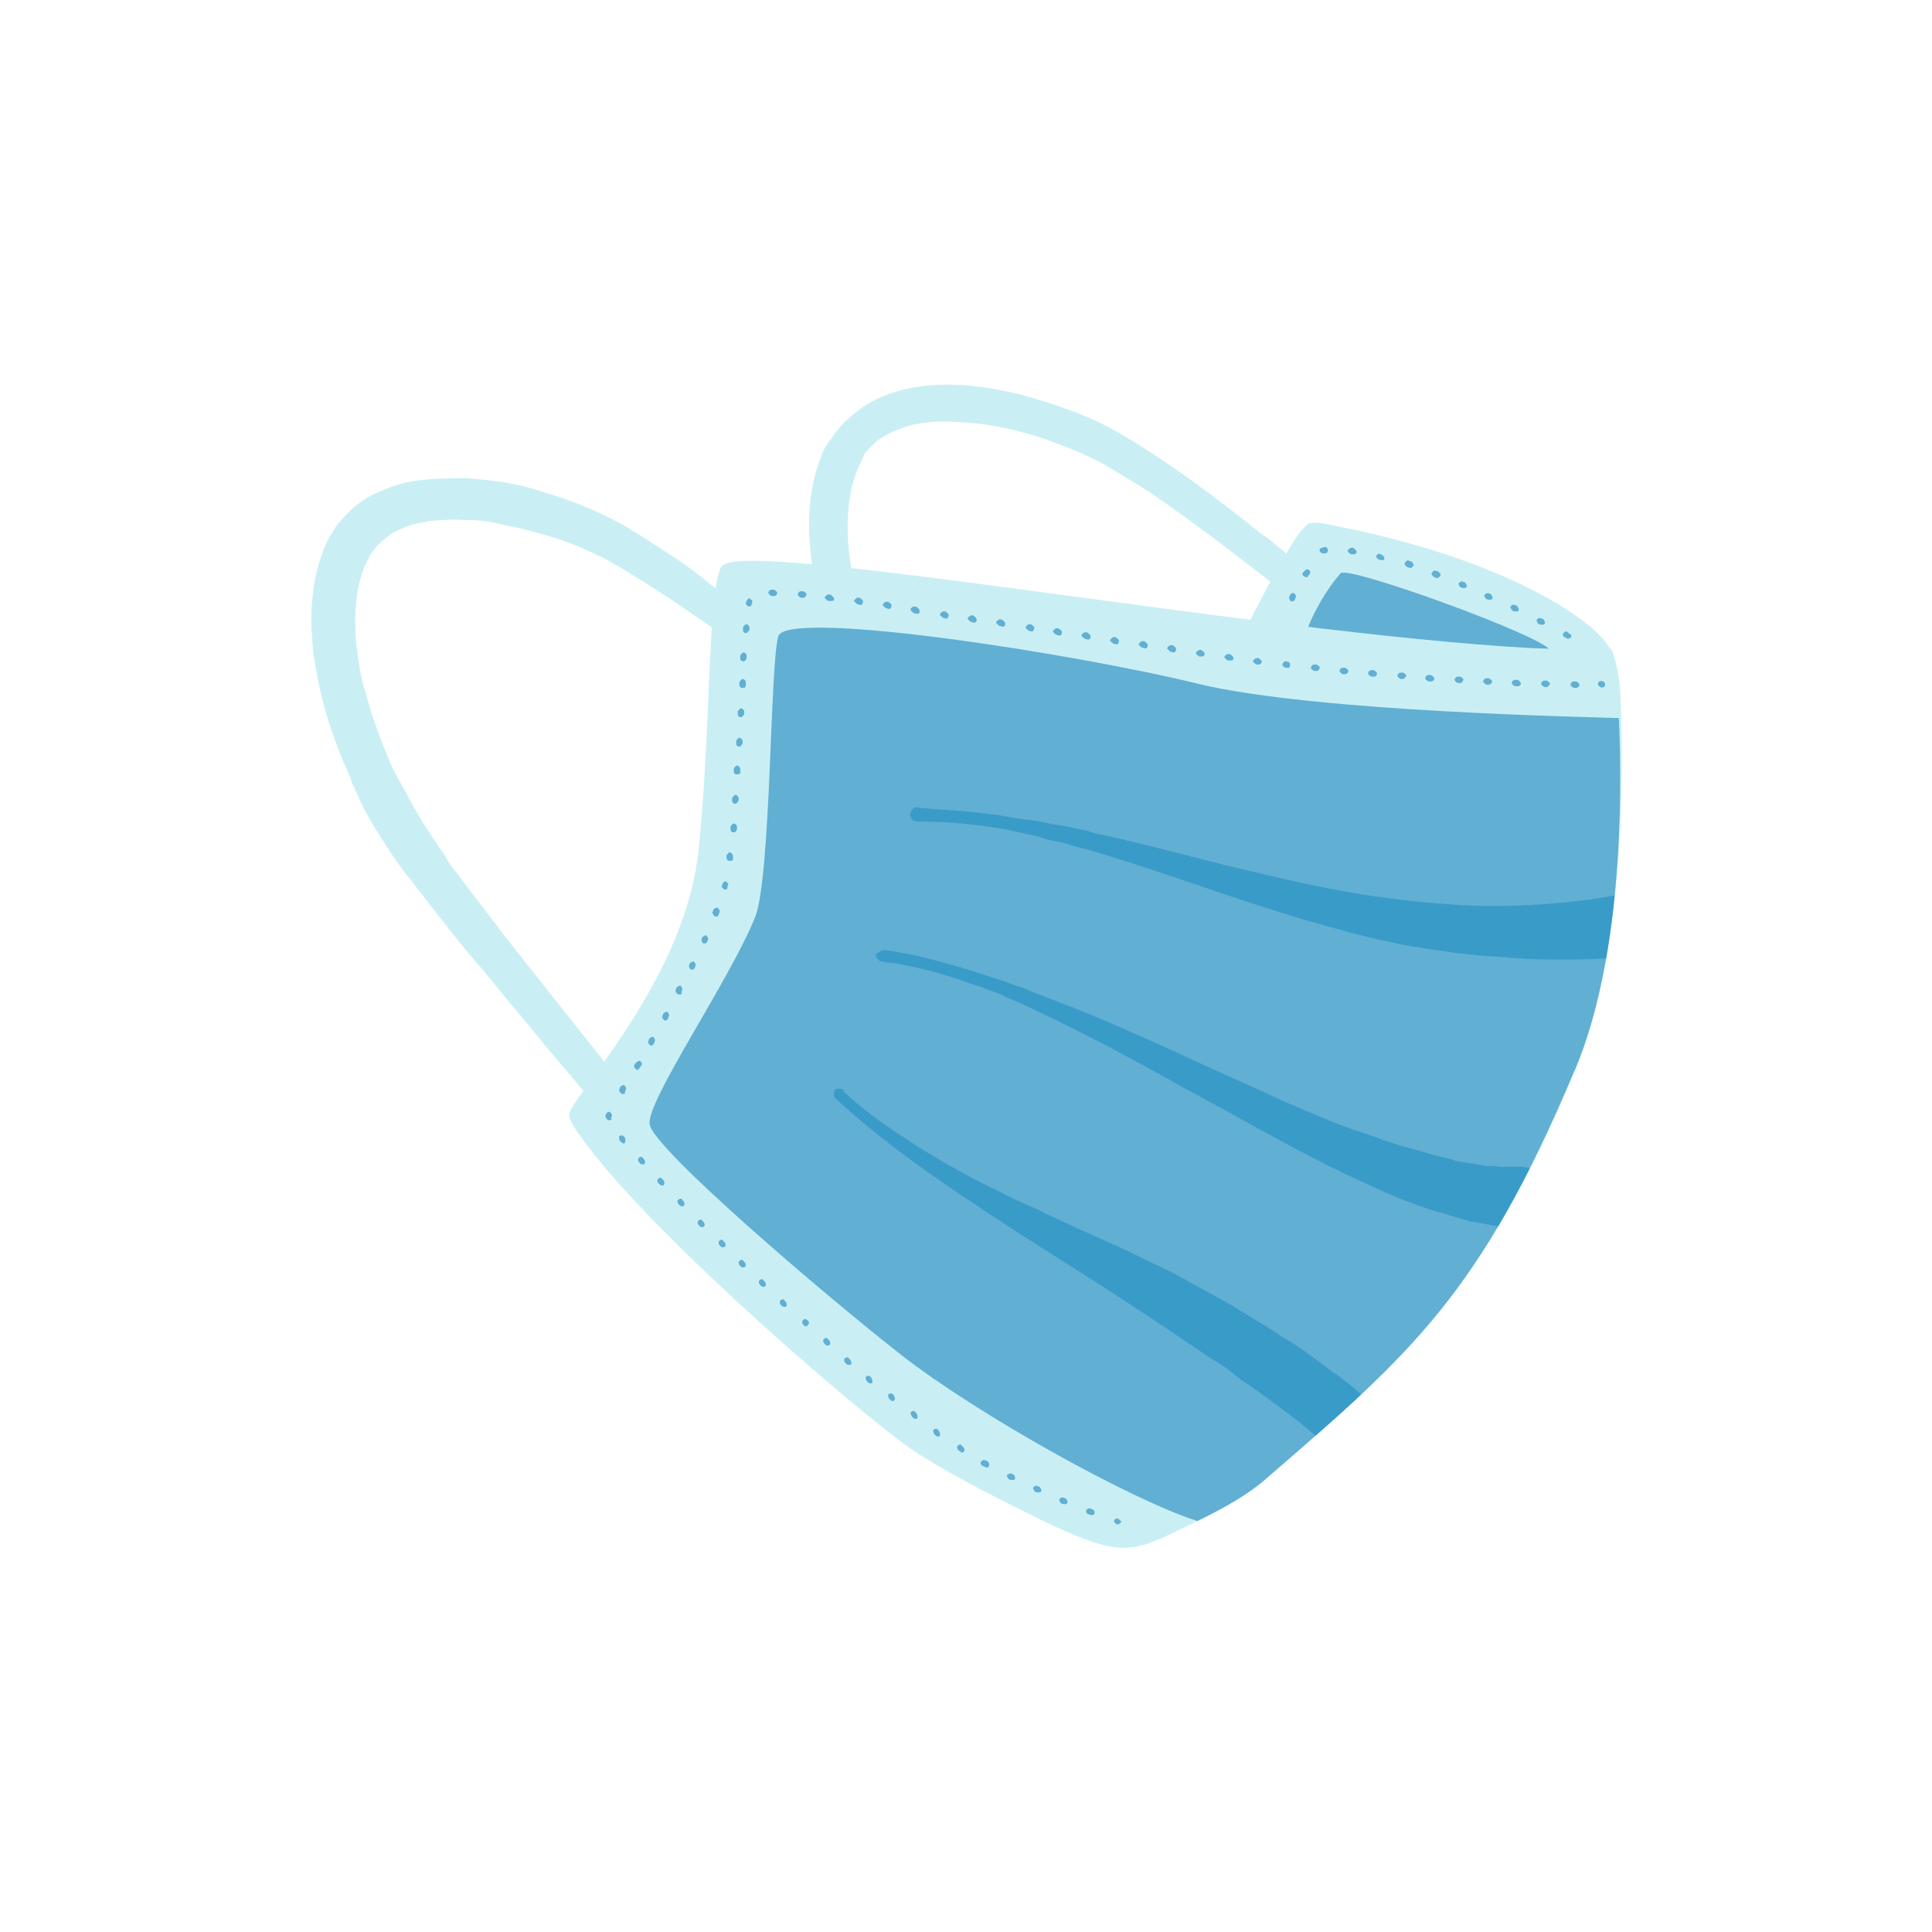 <?xml version="1.0" encoding="UTF-8"?>
<svg id="Layer_1" data-name="Layer 1" xmlns="http://www.w3.org/2000/svg" xmlns:xlink="http://www.w3.org/1999/xlink" viewBox="0 0 48 48">
  <defs>
    <style>
      .cls-1 {
        fill: none;
      }

      .cls-2 {
        clip-path: url(#clippath);
      }

      .cls-3 {
        fill: #c9eff4;
      }

      .cls-4 {
        fill: #61afd3;
      }

      .cls-5 {
        fill: #399bc8;
      }

      .cls-6 {
        clip-path: url(#clippath-1);
      }

      .cls-7 {
        clip-path: url(#clippath-2);
      }
    </style>
    <clipPath id="clippath">
      <path class="cls-1" d="m39.12,26.59c-2.35,5.6-4.12,7.08-7.68,10.16-.46.4-1.02.77-1.69,1.04-1.64-.52-5.45-2.64-7.35-4.12-1.94-1.52-6.2-5.16-6.26-5.74-.08-.58,1.98-3.56,2.62-5.14.4-1,.37-6.37.58-6.99.25-.67,7.39.44,10.43,1.19,2.93.71,10.05.83,10.45.85.1,2.21.04,6.08-1.1,8.76Z"/>
    </clipPath>
    <clipPath id="clippath-1">
      <path class="cls-1" d="m39.12,26.59c-2.35,5.6-4.12,7.08-7.68,10.16-.46.4-1.02.77-1.69,1.04-1.64-.52-5.45-2.64-7.35-4.12-1.94-1.52-6.2-5.16-6.26-5.74-.08-.58,1.98-3.56,2.62-5.14.4-1,.37-6.37.58-6.99.25-.67,7.39.44,10.43,1.19,2.93.71,10.05.83,10.45.85.1,2.21.04,6.08-1.1,8.76Z"/>
    </clipPath>
    <clipPath id="clippath-2">
      <path class="cls-1" d="m39.12,26.59c-2.35,5.6-4.12,7.08-7.68,10.16-.46.4-1.02.77-1.69,1.04-1.64-.52-5.45-2.64-7.35-4.12-1.94-1.52-6.2-5.16-6.26-5.74-.08-.58,1.98-3.56,2.62-5.14.4-1,.37-6.37.58-6.99.25-.67,7.39.44,10.43,1.19,2.93.71,10.05.83,10.45.85.1,2.21.04,6.08-1.1,8.76Z"/>
    </clipPath>
  </defs>
  <path class="cls-3" d="m19.6,15.95h0c.5-.54-.6.79-.5.65h-.02l-.04-.04-.08-.08-.19-.12-.35-.25c-.25-.19-.48-.35-.73-.52s-.48-.33-.73-.5-.48-.33-.73-.48c-.25-.17-.5-.31-.73-.46-.25-.15-.5-.29-.75-.4-.5-.25-1.04-.42-1.58-.56-.27-.08-.56-.12-.83-.19s-.56-.08-.83-.08c-.27-.02-.54,0-.79.02-.25.04-.5.08-.73.19-.23.08-.4.23-.56.37-.08.08-.15.17-.21.25-.02.02-.04.06-.04.08-.02.02-.02.06-.04.08l-.04.08-.02.04s-.02.04-.02.04c-.19.46-.25,1-.23,1.54,0,.27.04.56.08.83.04.27.1.56.19.83.15.56.35,1.08.56,1.6.1.25.25.52.4.77.12.25.27.5.42.75s.31.48.48.73c.04.06.08.1.12.19l.12.19c.08.1.19.25.27.35.35.48.73.94,1.08,1.42l1.1,1.39,2.23,2.81-.62.52c-.4-.46-.77-.89-1.17-1.37-.4-.46-.77-.92-1.14-1.37-.4-.46-.75-.92-1.14-1.37-.4-.46-.75-.92-1.12-1.39-.08-.1-.19-.25-.27-.35l-.15-.19c-.04-.06-.08-.12-.15-.19-.19-.25-.37-.5-.54-.77-.17-.25-.33-.54-.48-.79-.04-.08-.08-.12-.1-.21-.04-.08-.08-.12-.1-.21l-.1-.21c-.04-.08-.08-.15-.08-.21-.25-.56-.48-1.14-.65-1.75-.08-.29-.15-.6-.21-.92-.02-.08-.02-.17-.04-.25l-.04-.25-.02-.25c0-.08,0-.17-.02-.25-.02-.33,0-.67.04-1s.12-.67.25-1c0-.02.02-.04.02-.06l.02-.06.06-.12s.04-.08.06-.12c.02-.04.06-.08.08-.12.08-.17.23-.31.35-.44.25-.27.58-.48.92-.6.33-.15.69-.23,1.02-.25.33-.04.67-.04,1-.04.33.02.65.06.96.1.31.06.62.12.92.23.6.17,1.21.4,1.77.69.15.08.29.15.42.23s.27.17.4.25c.25.17.52.33.77.5s.5.35.73.54.48.37.73.56.56.29.77.5c.1.08.25.21.35.29l.17.15.08.08v-.04h0c.12-.12-.98,1.21-.5.65l-.02-.02.52-.62Z"/>
  <path class="cls-3" d="m32.17,13.95h0c-1,1.21-.25.35-.5.6h-.02l-.04-.04-.08-.08-.19-.15-.35-.27c-.25-.19-.48-.37-.73-.56-.25-.19-.48-.35-.73-.54-.25-.17-.48-.35-.73-.52s-.5-.33-.75-.48c-.25-.15-.5-.31-.75-.44s-.52-.25-.77-.35c-.27-.1-.54-.21-.81-.29-.56-.17-1.12-.29-1.69-.33-.27-.02-.56-.04-.83-.02-.27.02-.54.06-.77.15-.25.08-.46.19-.65.33-.08.08-.17.17-.25.25-.04.06-.08.08-.08.15-.02.02-.04.06-.04.08l-.02.04s-.02.04-.02.04c-.23.46-.31,1.02-.31,1.56s.08,1.12.23,1.69.33,1.1.56,1.64c.25.54.5,1.04.81,1.56.15.25.31.5.48.73.04.06.08.1.12.19.04.06.08.1.12.19.08.12.19.25.27.37.73.96,1.48,1.89,2.23,2.85.75.94,1.52,1.89,2.27,2.83l-.52.42c-.79-.92-1.56-1.85-2.35-2.79-.4-.46-.77-.94-1.17-1.39-.4-.48-.75-.94-1.14-1.42-.08-.1-.19-.25-.27-.37-.06-.06-.08-.1-.15-.19-.06-.06-.08-.12-.15-.19-.19-.25-.35-.52-.52-.77-.33-.54-.62-1.08-.89-1.66-.25-.56-.48-1.17-.62-1.77-.17-.6-.25-1.25-.27-1.89,0-.33.02-.67.08-1s.17-.67.31-.98c.02-.02.02-.04.04-.06l.04-.06s.04-.08.08-.1c.06-.08.08-.15.17-.23.1-.15.25-.27.4-.4.29-.25.6-.4.94-.52.33-.1.67-.17,1-.19.33-.02.67-.02.98.02.65.06,1.27.21,1.85.4.6.19,1.21.42,1.75.73s1.06.65,1.56,1,1,.73,1.48,1.1c.25.19.48.4.73.56.1.08.25.21.35.29l.17.15.08.08.06.06h0c-.21.27.52-.56-.48.6l-.02-.02.5-.58Z"/>
  <path class="cls-3" d="m40.01,16.14c-.31-.67-2.52-2.23-6.85-3.08-.19-.04-.46-.1-.62-.06-.06.02-.12.08-.23.21-1.35,1.75-6.91,14.44-6.91,14.44l14.61-11.51Z"/>
  <path class="cls-4" d="m32.27,16.24c.31-1.12.87-1.81,1.04-2,.19-.19,4.97,1.54,5.2,1.91.23.4-6.24.08-6.24.08Z"/>
  <path class="cls-3" d="m17.95,14.06c.54-.69,13.26,1.66,20.06,2.04.77.04,2.02.02,2.02.02,0,0,.19.4.23,1.14.08,2.06.1,6.39-1.12,9.32-2.35,5.6-4.12,7.08-7.68,10.16-.46.4-1,.69-1.69,1.04-.21.1-.56.27-.83.4-.89.4-1.29.44-3.04-.4-.81-.4-2.12-1.04-3.16-1.71s-6.39-5.22-8.2-7.68c-.21-.27-.4-.56-.4-.69s.23-.42.37-.62c1.06-1.46,2.54-3.52,2.83-5.83.33-2.93.23-6.72.6-7.2Z"/>
  <path class="cls-4" d="m39.12,26.59c-2.35,5.6-4.12,7.08-7.68,10.16-.46.4-1.02.71-1.69,1.04-1.64-.52-5.45-2.64-7.35-4.12-1.94-1.52-6.2-5.16-6.26-5.74-.08-.58,1.98-3.56,2.62-5.14.4-1,.37-6.37.58-6.99.25-.67,7.39.44,10.43,1.19,2.93.71,10.05.83,10.45.85.1,2.21.04,6.08-1.1,8.76Z"/>
  <g>
    <g class="cls-2">
      <path class="cls-5" d="m22.8,20.07l.27.02.27.02.56.04c.19.02.37.04.56.06.19.02.37.04.56.08.19.04.37.06.56.08l.27.04c.08.02.19.04.27.06.37.06.73.12,1.08.23,1.46.31,2.87.73,4.29,1.04,1.42.35,2.83.6,4.29.71l.54.04c.19,0,.35.02.54.02.35,0,.73,0,1.06-.02.73-.04,1.42-.1,2.12-.23h0c.42-.08.83.23.89.65.08.42-.23.83-.65.89h-.08c-.75.04-1.54.06-2.29.02-.4-.02-.75-.06-1.14-.08-.19-.02-.37-.04-.56-.06l-.56-.08c-.75-.1-1.5-.27-2.21-.46l-.54-.15-.54-.15-.54-.17-.54-.17c-1.42-.46-2.79-.96-4.18-1.37-.19-.06-.35-.08-.54-.15-.19-.06-.35-.08-.54-.12-.04-.02-.08-.02-.12-.04l-.12-.04-.27-.06c-.08-.02-.19-.04-.27-.06l-.27-.06c-.73-.12-1.44-.19-2.19-.19h0c-.08,0-.17-.08-.17-.17.02-.1.08-.19.19-.19h0Z"/>
    </g>
    <g class="cls-6">
      <path class="cls-5" d="m22.03,23.61c.71.1,1.39.29,2.08.5l.25.08c.08.02.17.06.25.08.17.06.33.1.5.17s.33.1.5.19l.5.19c1.33.5,2.62,1.1,3.91,1.69.65.29,1.29.58,1.91.87.65.27,1.29.56,1.94.77.17.06.33.1.48.17l.25.08c.08.02.17.06.25.08.33.08.65.19.98.27l.25.06.06.02.06.02.12.02.25.04.25.04.12.02h.12l.25.02h.5c.42.02.77.37.75.79-.02.42-.37.77-.79.75h-.08l-.29-.04-.15-.02c-.06,0-.08-.02-.15-.02-.19-.04-.4-.08-.56-.1l-.27-.08-.27-.08-.12-.04-.08-.02-.08-.02-.25-.08c-.35-.12-.71-.25-1.04-.4-.17-.08-.33-.15-.5-.23-.17-.08-.33-.15-.5-.23-.65-.31-1.29-.65-1.89-.98-.31-.17-.62-.33-.94-.52l-1-.54c-1.23-.69-2.48-1.37-3.73-1.96-.17-.08-.31-.15-.48-.23-.17-.08-.31-.12-.48-.21s-.33-.12-.48-.19c-.17-.06-.33-.1-.5-.17-.67-.23-1.35-.4-2.02-.48h0c-.08-.02-.15-.08-.15-.19.08-.04.17-.12.25-.1h0Z"/>
    </g>
    <g class="cls-7">
      <path class="cls-5" d="m20.93,27.09c.44.42.94.79,1.48,1.14.52.35,1.06.67,1.6.96.27.15.56.29.83.42.27.15.56.27.85.4.56.27,1.14.54,1.71.79s1.14.54,1.71.81c.15.08.27.15.42.23.15.08.27.15.42.23s.27.15.42.23.27.15.42.25c.15.08.27.17.42.25l.4.25c.12.08.27.19.4.25l.4.27.4.29c.12.08.25.21.4.29l.4.31.19.17s.04.08.02.17c-.02.06-.04.08-.08.17-.04.08-.08.15-.15.25-.08.1-.15.21-.25.27h.06c-.1.08-.17.12-.25.19-.06.04-.1.08-.17.08-.08.04-.15.04-.17.02l-.17-.15-.35-.29c-.1-.08-.25-.19-.35-.27l-.37-.27c-.12-.08-.25-.19-.37-.27-.12-.08-.25-.19-.37-.25l-.33-.27c-.12-.08-.25-.17-.4-.25-.25-.17-.52-.35-.77-.52s-.52-.35-.77-.52c-.52-.33-1.04-.69-1.58-1.02l-1.6-1.02c-.54-.35-1.06-.69-1.58-1.04-1.04-.71-2.08-1.46-3.02-2.33-.08-.06-.08-.17-.02-.25.06-.02.19-.02.23.04h0Z"/>
    </g>
  </g>
  <g>
    <path class="cls-4" d="m27.78,37.87s-.02,0,0,0h-.04s-.08-.06-.06-.08c0-.04.06-.08.08-.06h.02s.08.06.08.08c-.02.02-.04.06-.08.06Z"/>
    <path class="cls-4" d="m27.13,37.64h-.04s-.04-.02-.06-.02c-.04-.02-.06-.08-.04-.1.02-.04.08-.06.1-.04.02,0,.04.02.06.02.04.02.06.08.04.1,0,.04-.04.04-.06.04Zm-.67-.27h-.04l-.06-.02s-.06-.08-.04-.1c.02-.04.08-.06.1-.04l.06.02s.06.08.04.1c0,.02-.02.04-.06.04Zm-.65-.29h-.04l-.06-.02s-.06-.08-.04-.1c.02-.04.08-.06.1-.04l.06.02s.06.08.04.1c0,.02-.02.04-.06.04Zm-.65-.31h-.04l-.06-.02s-.06-.08-.04-.1.08-.06.1-.04l.06.02s.06.08.04.1c0,.02-.02.04-.06.04Zm-.65-.31s-.02,0-.04-.02c-.02,0-.04-.02-.06-.02-.04-.02-.06-.08-.04-.1.02-.04.08-.06.1-.04.02,0,.04.02.06.02.04.02.06.08.04.1.02.04-.02.06-.06.06Zm-.6-.37s-.04,0-.04-.02l-.06-.04s-.06-.08-.02-.1c.02-.04.08-.06.1-.02l.04.04s.06.08.02.1c0,.02-.02.04-.04.04Zm-.6-.4s-.04,0-.06-.02l-.04-.04s-.04-.08-.02-.1c.02-.04.08-.04.1-.02l.04.04s.04.08.02.1c.02.02,0,.04-.04.04Zm-.56-.44s-.04,0-.06-.02l-.04-.04s-.04-.08-.02-.1c.02-.04.08-.04.1-.02l.04.04s.04.08.02.1c.02.02,0,.04-.04.04Zm-.56-.44s-.04,0-.06-.02l-.04-.04s-.04-.08-.02-.1c.04-.04.08-.04.1-.02l.04.04s.04.08.02.1-.02.04-.04.04Zm-.56-.44s-.04,0-.06-.02l-.04-.04s-.04-.08-.02-.1c.04-.04.08-.04.1-.02l.04.04s.04.08.02.1c.02.02,0,.04-.04.04Zm-.54-.46s-.04,0-.06-.02l-.04-.04s-.04-.08,0-.1c.04-.04.08-.04.1,0l.04.04s.04.08.02.1c-.02.02-.04.02-.06.02Zm-.52-.48s-.04,0-.06-.02l-.04-.04s-.04-.08,0-.1c.04-.04.08-.04.1,0l.04.04s.04.08,0,.1c-.02.02-.04.02-.04.02Zm-.54-.48s-.04,0-.06-.02c0,0-.04-.04-.04-.08,0-.06.06-.08.08-.08s.06.04.06.04c.04.04.04.08,0,.1,0,.04-.02.04-.04.04Zm-.54-.48s-.04,0-.06-.02l-.04-.04s-.04-.08,0-.1c.04-.04.08-.04.1,0l.04.04s.04.08,0,.1c.02.02,0,.02-.04.02Zm-.52-.5s-.04,0-.06-.02l-.04-.04s-.04-.08,0-.1c.04-.04.08-.04.1,0l.04.04s.04.08,0,.1c.02.02-.02.02-.04.02Zm-.5-.48s-.04,0-.06-.02l-.04-.04s-.04-.08,0-.1c.04-.04.08-.04.1,0l.04.04s.04.08,0,.1c0,.02-.04.02-.04.02Zm-.5-.5s-.04,0-.06-.02l-.04-.04s-.04-.08,0-.1c.04-.04.08-.04.1,0l.04.04s.04.08,0,.1c-.02.02-.04.02-.04.02Zm-.52-.5s-.04,0-.06-.02l-.04-.04s-.04-.08,0-.1c.04-.04.08-.04.1,0l.04.04s.04.08,0,.1c0,0-.02.02-.04.02Zm-.5-.52s-.04,0-.06-.02l-.04-.04s-.04-.08,0-.1c.04-.04.08-.04.1,0l.04.04s.04.08,0,.1c0,.02-.02.02-.04.02Zm-.5-.52s-.04,0-.06-.02l-.04-.04s-.04-.08,0-.1c.04-.04.08-.04.1,0l.04.04s.04.08,0,.1c.02.02,0,.02-.04.02Zm-.48-.52s-.04,0-.06-.02l-.04-.04s-.04-.08,0-.1c.04-.04.08-.04.1,0l.04.04s.04.08,0,.1c0,.02-.02.02-.04.02Zm-.48-.52s-.04-.02-.06-.04l-.04-.04s-.02-.08,0-.1c.04-.04.08-.02.1,0l.04.04s.02.08,0,.1c0,.04-.02.04-.04.04Zm-.35-.58h-.04s-.06-.06-.06-.1c0-.02.02-.04.02-.06.02-.04.08-.06.1-.04s.06.08.04.1c0,.02-.02.04-.02.06.04.02,0,.04-.04.04Zm.33-.65s-.04,0-.04-.02c-.04-.02-.06-.08-.04-.1l.02-.06s.08-.06.1-.04.06.08.04.1l-.02.06c0,.06-.02.06-.06.06Zm.37-.6s-.04,0-.04-.02c-.04-.02-.06-.08-.04-.1l.04-.06s.08-.06.1-.04c.04.02.06.08.04.1l-.04.06s-.04.06-.06.06Zm.35-.6s-.04,0-.04-.02c-.04-.02-.06-.08-.04-.1l.02-.06s.08-.06.1-.04.06.08.04.1l-.02.06s-.04.06-.06.06Zm.35-.62s-.02,0-.04-.02c-.04-.02-.06-.08-.04-.1l.02-.06s.08-.06.1-.04.06.08.04.1l-.02.06s-.04.06-.06.06Zm.33-.65s-.02,0-.04-.02c-.04-.02-.06-.08-.04-.1l.02-.06s.08-.06.1-.04.06.08.04.1l-.02.06c.02.06-.02.06-.06.06Zm.33-.62h-.04s-.06-.08-.04-.1l.02-.06s.08-.06.1-.04.06.08.04.1l-.02.06s-.02.04-.06.04Zm.31-.65h-.04s-.06-.08-.04-.1l.02-.06s.08-.06.1-.04.06.08.04.1l-.02.06s-.02.04-.06.04Zm.29-.67h-.04s-.06-.06-.06-.1c0-.02.02-.04.02-.06.02-.04.06-.06.1-.06.04.02.06.06.06.1,0,.02-.02.04-.02.06-.02.06-.04.06-.06.06Zm.21-.67h0c-.06-.02-.08-.06-.08-.08s.02-.04.02-.06c.02-.04.06-.08.08-.06.04.02.08.06.06.08,0,.02-.02.04-.02.06.02.04-.02.06-.06.06Zm.12-.71h0c-.06,0-.08-.06-.08-.08v-.06s.06-.08.08-.08.08.06.08.08v.06c.02.06-.02.08-.08.08Zm.1-.71s-.02,0,0,0c-.06,0-.08-.04-.08-.08v-.06s.04-.08.08-.08.08.04.08.08v.06c-.02.06-.04.08-.08.08Zm.04-.71h0c-.06,0-.08-.04-.08-.08v-.06s.04-.08.08-.08.08.04.08.08v.06s-.04.08-.08.08Zm.04-.73h0c-.06,0-.08-.04-.08-.08v-.06s.04-.08.08-.08.08.04.08.08v.06c.02.06-.02.08-.08.08Zm.06-.69h0c-.06,0-.08-.04-.08-.08v-.06s.04-.08.08-.08.08.04.08.08v.06s-.04.08-.08.08Zm.04-.73h0c-.06,0-.08-.04-.08-.08v-.06s.04-.08.08-.08.08.04.08.08v.06s-.04.08-.08.08Zm.04-.73h0c-.06,0-.08-.04-.08-.08v-.06s.04-.08.08-.08.08.04.08.08v.06c0,.08-.04.08-.08.08Zm20.65,0s-.08-.04-.08-.08.04-.08.08-.08h.06s.08.04.08.08-.04.08-.08.08h-.06Zm-.67-.02h-.06s-.08-.04-.08-.08.04-.08.08-.08h.06s.08.04.08.08c-.02.04-.06.08-.08.08Zm-.73-.02h-.06s-.08-.04-.08-.08.04-.08.08-.08h.06s.08.04.08.08c.02.04-.02.08-.08.08Zm-.71-.04h-.06s-.08-.04-.08-.08.04-.08.08-.08h.06s.08.04.08.08c0,.04-.04.08-.08.08Zm-.71-.04h-.06s-.08-.04-.08-.08.04-.08.08-.08h.06s.08.04.08.08c-.02.04-.04.08-.08.08Zm-.73-.04h-.06s-.08-.04-.08-.08.04-.08.08-.08h.06s.08.04.08.08c.02.04-.02.08-.08.08Zm-.69-.06s-.02,0,0,0h-.06s-.08-.04-.08-.08.04-.08.08-.08h.06s.08.04.08.08c-.02.04-.06.08-.08.08Zm-.73-.06h-.06s-.08-.04-.08-.08.04-.08.08-.08h.06s.08.04.08.08c0,.06-.04.08-.08.08Zm-.71-.06h-.06s-.08-.04-.08-.08.04-.08.08-.08h.06s.08.04.08.08-.04.08-.08.08Zm-.71-.08h-.06s-.08-.04-.08-.08.04-.08.08-.08h.06s.08.04.08.08c-.02.06-.04.08-.08.08Zm-.69-.08s-.08,0-.08,0c-.04,0-.08-.06-.08-.08,0-.04.06-.08.08-.08,0,0,.04,0,.08.02s.04.12,0,.15Zm-.73-.08h-.08s-.08-.06-.08-.08.06-.08.08-.08h.06s.08.06.08.08c0,.04-.04.08-.06.08Zm-12.82-.08h0c-.06,0-.08-.04-.08-.08v-.06s.04-.08.08-.08.08.04.08.08v.06s-.02.08-.08.08Zm12.11-.02s-.02,0,0,0h-.08s-.08-.06-.08-.08c0-.04.06-.08.08-.08h.06s.08.06.08.08c.02.06-.02.08-.06.08Zm-.71-.1h-.08s-.08-.06-.08-.08.06-.08.08-.08h.06s.08.06.08.08c0,.06-.04.08-.06.08Zm-.71-.1h0l-.08-.02s-.08-.06-.08-.08c0-.04.06-.08.08-.08h.06s.08.06.08.08c0,.06-.02.1-.06.1Zm-.71-.1s-.02,0,0,0l-.08-.02s-.08-.06-.08-.08.06-.08.08-.08h.06s.08.06.08.08c.02.06-.02.1-.06.1Zm-.71-.1h0l-.08-.02s-.08-.06-.08-.08.06-.08.08-.08h.06s.08.06.08.08c0,.06-.02.1-.06.1Zm-.71-.12h0l-.08-.02s-.08-.06-.08-.08c0-.04.06-.08.08-.08h.06s.08.06.08.08c.02.06-.02.1-.06.1Zm-.71-.1s-.02,0,0,0l-.08-.02s-.08-.06-.08-.08.06-.08.08-.08h.06s.08.06.08.08c.02.06-.02.1-.06.1Zm-7.78-.06s-.02,0,0,0c-.06,0-.08-.04-.08-.08v-.06s.04-.08.08-.08.08.04.08.08v.06s-.06.08-.08.08Zm7.1-.04s-.02,0,0,0l-.08-.02s-.08-.06-.08-.08.06-.08.08-.08h.06s.08.06.08.08c0,.06-.04.1-.06.1Zm-.73-.12h0l-.08-.02s-.08-.06-.08-.08c0-.04.06-.08.08-.08h.06s.08.06.08.08c.02.08-.02.1-.06.1Zm-.71-.1h0l-.08-.02s-.08-.06-.08-.08.06-.08.08-.08h.06s.08.06.08.08c.02.06-.02.1-.06.1Zm-.69-.1s-.02,0,0,0l-.08-.02s-.08-.06-.08-.08.06-.08.08-.08h.06s.08.06.08.08c0,.06-.02.1-.06.1Zm-.73-.12h0l-.08-.02s-.08-.06-.08-.08c0-.04.06-.08.08-.08h.06s.08.06.08.08c.02.08,0,.1-.06.1Zm-.69-.12h0l-.08-.02s-.08-.06-.08-.08.06-.08.08-.08h.06s.08.06.08.08c0,.08-.04.1-.06.1Zm-3.48-.06s-.02,0,0,0c-.06-.02-.08-.06-.08-.08s.02-.04.02-.06c.02-.04.06-.08.08-.06s.08.06.06.08c0,.02,0,.04-.02.06.02.02-.02.06-.06.06Zm2.77-.04s-.02,0,0,0l-.08-.02s-.08-.06-.08-.08.06-.08.08-.08h.06s.08.06.08.08c0,.08-.02.1-.06.1Zm-.73-.1h-.08s-.08-.06-.08-.08.06-.08.08-.08h.06s.08.06.08.08c.04.06,0,.08-.06.08Zm-.69-.08h-.06s-.08-.04-.08-.08.04-.08.08-.08h.06s.08.04.08.08c-.02.06-.06.08-.08.08Zm-.79-.04s-.08-.04-.08-.08.04-.08.08-.08h.06s.08.04.08.08-.04.08-.08.08h-.06Z"/>
    <path class="cls-4" d="m39.78,17.08s-.08-.04-.08-.08.02-.08.08-.08h.02s.08.02.08.08c0,.04-.02.08-.08.08h-.02Z"/>
  </g>
  <path class="cls-4" d="m38.97,15.87s-.04,0-.06-.02c0,0-.02-.02-.04-.02-.04-.02-.06-.08-.02-.1.02-.04.08-.06.1-.02.02.02.04.04.06.04.04.04.04.08,0,.1-.02,0-.04.02-.04.02Zm-.65-.35h-.04l-.06-.02s-.06-.08-.04-.1c.02-.04.08-.06.1-.04l.06.02s.06.08.04.1c0,.04-.04.04-.06.04Zm-.65-.33h-.04l-.06-.02s-.06-.08-.04-.1c.02-.04.08-.06.1-.04l.06.02s.06.08.04.1c0,.04-.02.04-.06.04Zm-.65-.29h-.04l-.06-.02s-.06-.08-.04-.1.08-.06.1-.04l.06.02s.06.08.04.1c0,.02-.02.04-.06.04Zm-4.91.04h-.04s-.06-.08-.04-.1c0-.02.02-.04.02-.06.02-.04.08-.06.1-.04.04.02.06.08.04.1,0,.02-.02.04-.02.06s-.04.04-.06.04Zm4.27-.33h-.04l-.06-.02s-.06-.08-.04-.1.08-.06.1-.04l.06.02s.06.08.04.1c0,.02-.04.04-.06.04Zm-.65-.25h-.04l-.06-.02s-.08-.06-.06-.1c.02-.04.06-.08.1-.06l.06.02s.08.06.06.1c-.02.02-.06.06-.06.06Zm-3.27-.02s-.04,0-.06-.02c-.04-.02-.06-.08-.02-.1.02-.02.02-.04.04-.04.02-.04.08-.04.1-.02.04.02.04.08.02.1s-.02.04-.04.04c0,.02,0,.04-.04.04Zm2.58-.23h0l-.08-.02s-.08-.06-.06-.1c.02-.04.06-.08.1-.06l.06.02s.08.06.06.1c-.04.04-.04.06-.08.06Zm-.71-.19h0l-.08-.02s-.08-.06-.06-.08c.02-.04.06-.08.08-.06l.06.02s.08.06.06.08c.02.04-.02.06-.06.06Zm-.69-.15s-.02,0,0,0h-.08s-.08-.06-.08-.08.06-.08.08-.08h.06s.08.06.08.08c.02.04-.02.08-.06.08Zm-.77-.02s-.08-.02-.08-.06c-.02-.04.02-.08.06-.08.02,0,.04-.02.06-.02.04,0,.08.02.08.08,0,.04-.02.08-.08.08,0,0-.02,0-.04,0,.02,0,0,0,0,0Z"/>
</svg>